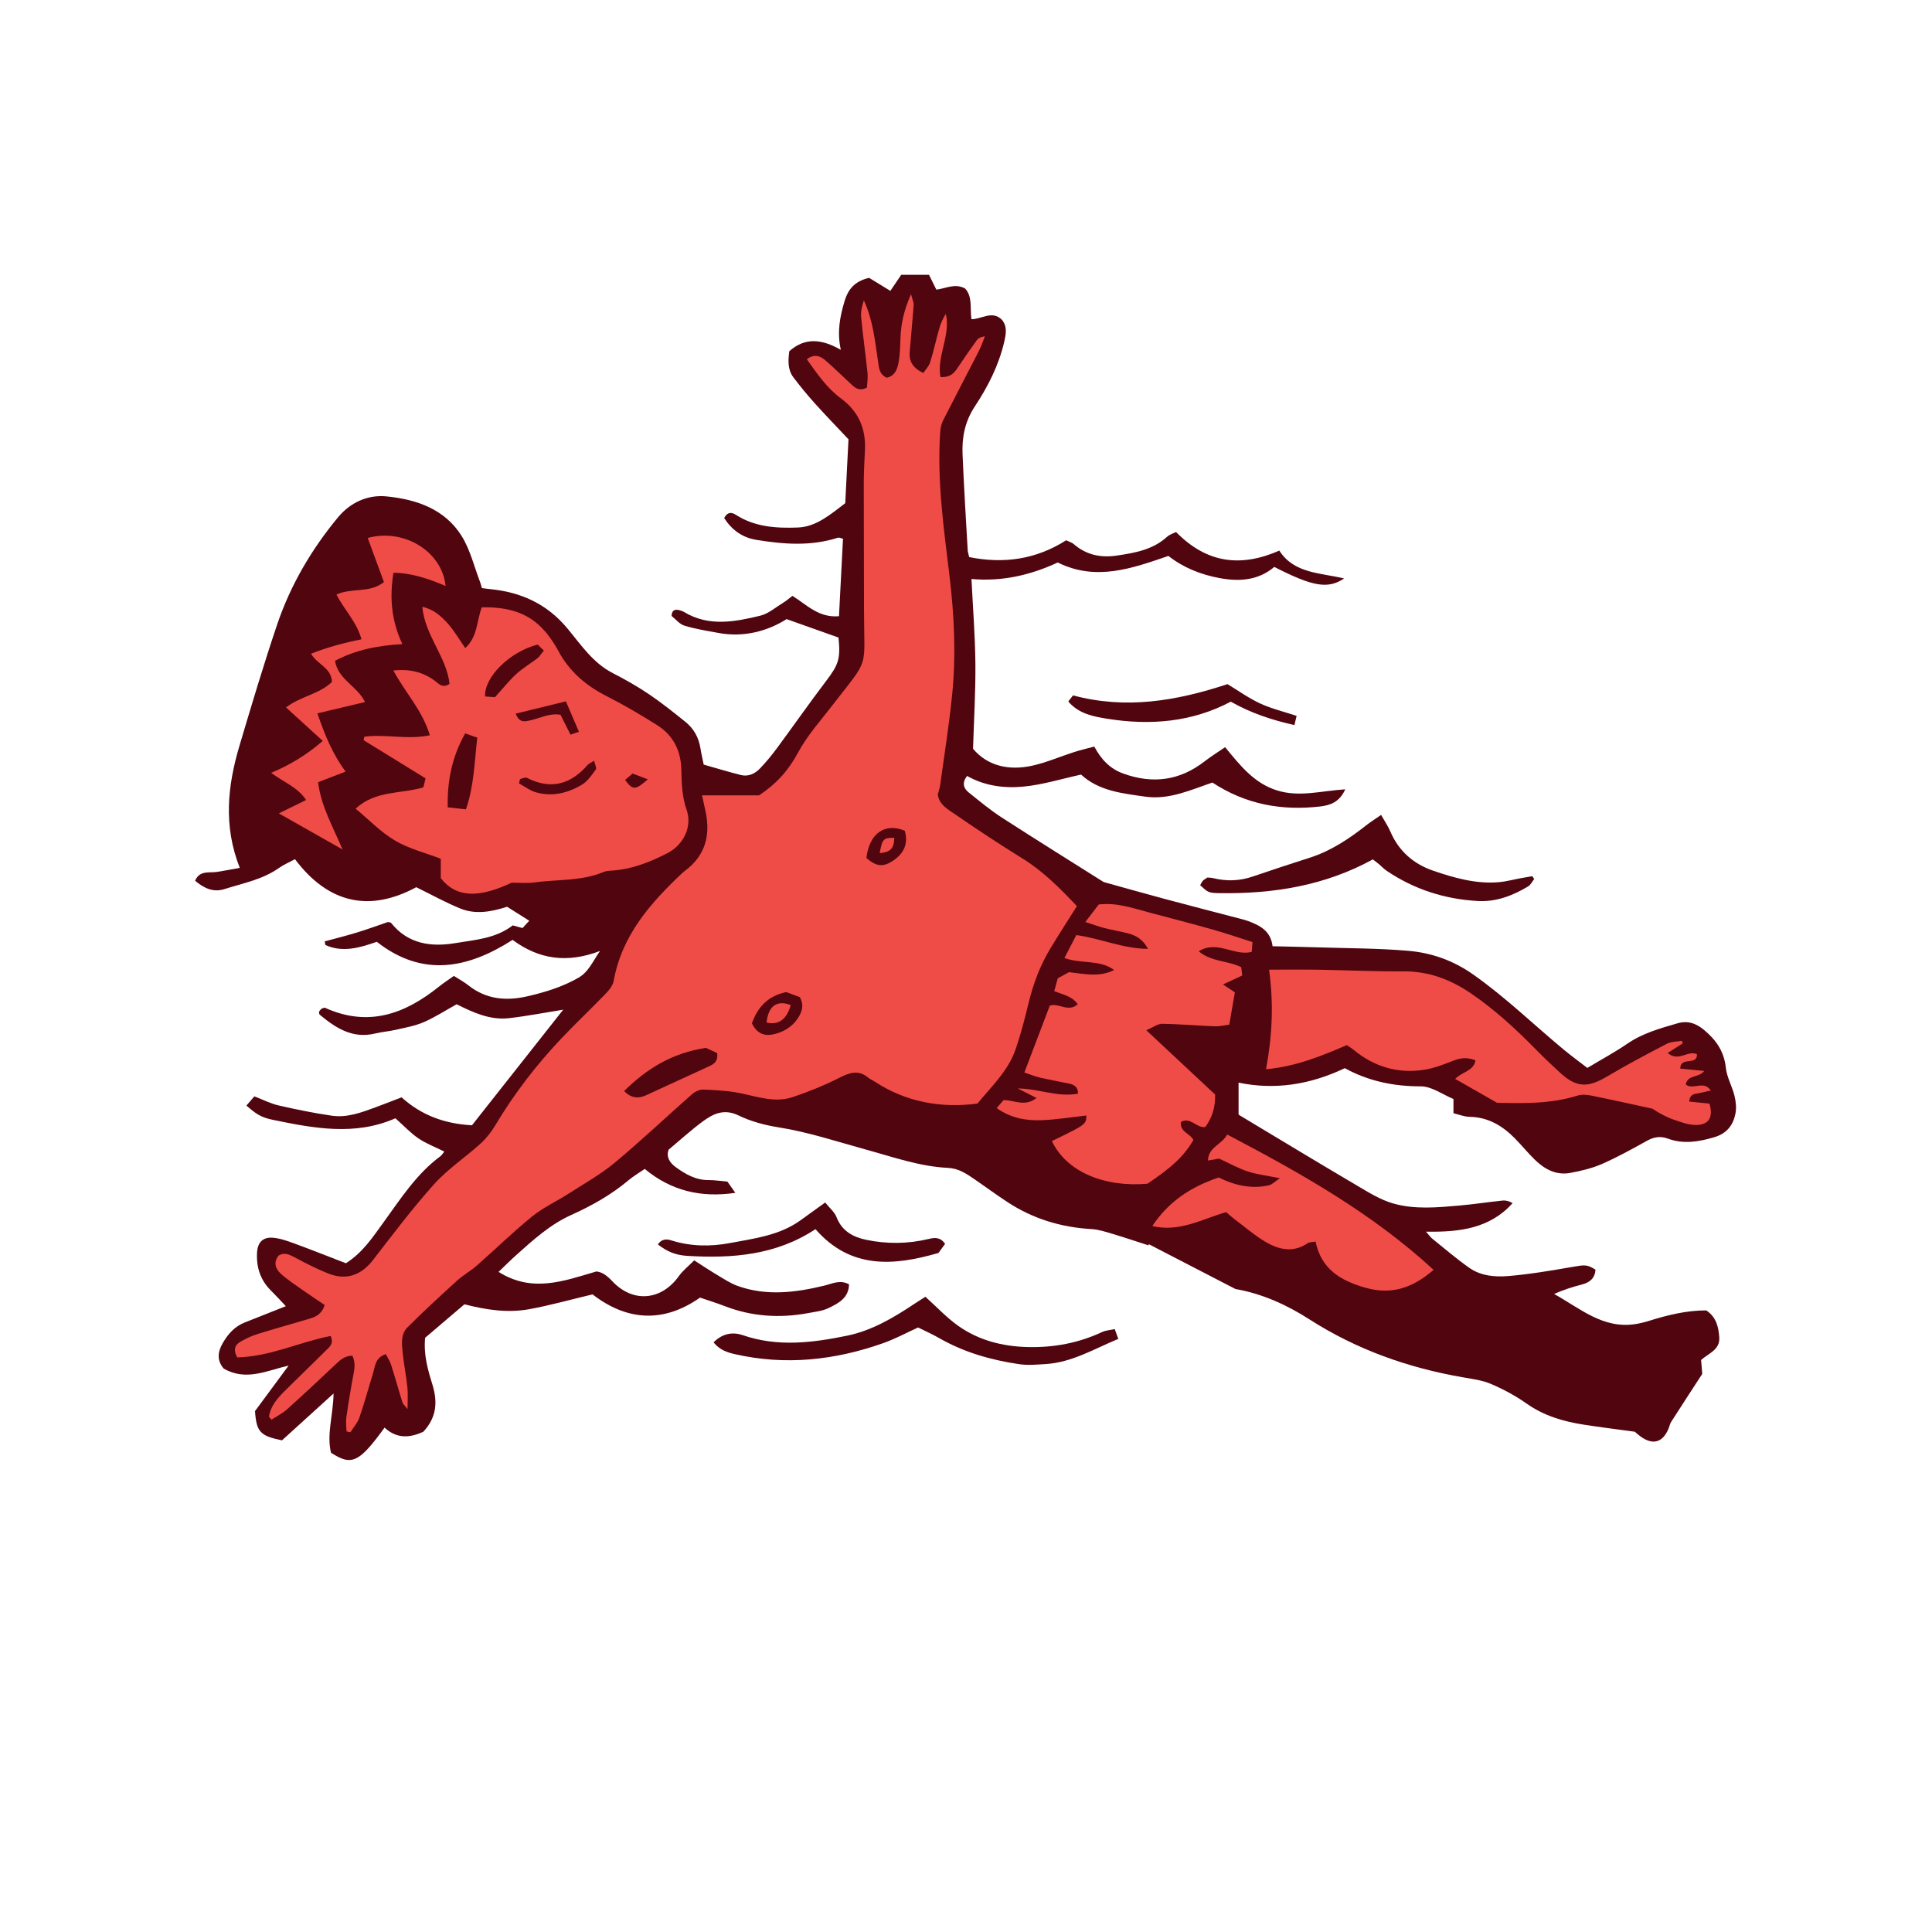 <svg version="1.1" id="svg" xmlns="http://www.w3.org/2000/svg" xmlns:xlink="http://www.w3.org/1999/xlink" x="0px" y="0px"
	 width="200px" height="200px" viewBox="0 0 200 200" enable-background="new 0 0 200 200" xml:space="preserve">
<path class="stroke" fill="#51050f"  fill-rule="evenodd" clip-rule="evenodd" d="M127.899,133.44c-2.995-1.549-5.988-3.096-8.98-4.644
	c-0.009,0.041-0.018,0.082-0.026,0.124c-1.271-0.409-2.535-0.836-3.812-1.217c-0.68-0.203-1.379-0.428-2.08-0.468
	c-3.149-0.18-6.064-1.061-8.705-2.793c-1.164-0.764-2.286-1.594-3.437-2.382c-0.826-0.566-1.636-1.111-2.718-1.162
	c-2.917-0.135-5.661-1.117-8.441-1.878c-3.021-0.828-5.987-1.825-9.1-2.317c-1.414-0.224-2.86-0.608-4.141-1.23
	c-1.506-0.733-2.632-0.18-3.732,0.634c-1.194,0.884-2.298,1.894-3.509,2.905c-0.281,0.738,0.11,1.352,0.716,1.796
	c1.015,0.742,2.097,1.366,3.433,1.355c0.621-0.005,1.242,0.098,1.934,0.157c0.263,0.374,0.522,0.739,0.821,1.163
	c-3.563,0.524-6.65-0.208-9.378-2.477c-0.591,0.409-1.175,0.747-1.683,1.175c-1.787,1.506-3.804,2.635-5.916,3.587
	c-2.195,0.99-3.937,2.576-5.695,4.148c-0.598,0.535-1.166,1.106-1.838,1.748c3.477,2.192,6.73,0.956,10.122-0.043
	c0.636,0.054,1.159,0.489,1.679,1.038c2.125,2.246,5.063,1.97,6.865-0.562c0.4-0.563,0.973-1.006,1.585-1.625
	c0.876,0.558,1.615,1.056,2.382,1.511c0.691,0.41,1.373,0.871,2.122,1.138c2.981,1.065,5.973,0.69,8.964-0.034
	c0.811-0.195,1.637-0.647,2.562-0.132c-0.032,1.42-1.106,1.964-2.12,2.455c-0.634,0.307-1.387,0.383-2.095,0.517
	c-2.955,0.551-5.851,0.369-8.675-0.726c-0.805-0.312-1.632-0.564-2.535-0.874c-3.834,2.69-7.611,2.385-11.129-0.333
	c-2.256,0.537-4.382,1.135-6.544,1.531c-2.208,0.406-4.417,0.089-6.715-0.505c-1.358,1.158-2.745,2.338-4.071,3.466
	c-0.172,1.767,0.283,3.313,0.746,4.813c0.56,1.812,0.463,3.398-0.922,4.905c-1.362,0.644-2.753,0.771-4.02-0.419
	c-2.635,3.624-3.404,3.999-5.549,2.598c-0.465-1.915,0.232-3.898,0.266-6.128c-1.943,1.765-3.693,3.354-5.338,4.848
	c-2.252-0.455-2.648-0.871-2.793-3.027c1.04-1.409,2.225-3.013,3.479-4.711c-2.223,0.503-4.415,1.653-6.729,0.302
	c-0.69-0.824-0.636-1.681-0.093-2.624c0.549-0.954,1.231-1.722,2.268-2.136c1.426-0.568,2.852-1.132,4.266-1.692
	c-0.487-0.514-0.993-1.075-1.529-1.605c-1.104-1.091-1.534-2.416-1.451-3.941c0.057-1.045,0.588-1.629,1.654-1.538
	c0.751,0.064,1.497,0.332,2.212,0.594c1.803,0.663,3.59,1.373,5.333,2.046c1.756-1.118,2.783-2.707,3.881-4.218
	c1.782-2.455,3.421-5.028,5.912-6.871c0.147-0.109,0.242-0.289,0.393-0.474c-0.928-0.462-1.869-0.815-2.676-1.363
	c-0.826-0.561-1.522-1.314-2.387-2.081c-4.184,1.846-8.454,1.038-12.715,0.154c-1.207-0.25-1.718-0.606-2.708-1.472
	c0.264-0.305,0.529-0.611,0.823-0.951c0.897,0.343,1.677,0.748,2.505,0.938c1.83,0.419,3.674,0.798,5.531,1.065
	c1.568,0.225,3.046-0.334,4.497-0.867c0.9-0.33,1.791-0.685,2.705-1.036c2.055,1.852,4.432,2.735,7.288,2.893
	c3.132-3.969,6.285-7.962,9.446-11.967c-1.881,0.3-3.74,0.665-5.618,0.879c-1.947,0.223-3.681-0.58-5.417-1.439
	c-1.125,0.623-2.222,1.336-3.402,1.851c-0.911,0.396-1.924,0.566-2.902,0.793c-0.701,0.163-1.43,0.21-2.129,0.381
	c-2.337,0.57-4.08-0.568-5.743-1.95c-0.058-0.048-0.045-0.179-0.071-0.3c0.08-0.096,0.151-0.229,0.261-0.304
	c0.114-0.077,0.267-0.099,0.331-0.121c4.496,2.048,8.279,0.669,11.805-2.161c0.508-0.407,1.056-0.76,1.567-1.125
	c0.607,0.391,1.077,0.638,1.485,0.963c1.855,1.48,3.941,1.655,6.16,1.139c1.836-0.427,3.62-0.97,5.271-1.927
	c1.022-0.593,1.414-1.604,2.21-2.756c-3.394,1.289-6.308,0.881-9.049-1.149c-4.609,2.952-9.296,3.929-14.055,0.199
	c-1.758,0.611-3.527,1.146-5.322,0.331c-0.023-0.125-0.05-0.251-0.073-0.376c1.104-0.3,2.214-0.573,3.309-0.908
	c1.104-0.337,2.188-0.736,3.239-1.094c0.145,0.037,0.276,0.029,0.325,0.088c1.752,2.205,4.159,2.514,6.674,2.091
	c2.019-0.339,4.146-0.463,5.921-1.832c0.295,0.081,0.607,0.167,1.01,0.277c0.18-0.195,0.39-0.419,0.7-0.756
	c-0.825-0.521-1.547-0.975-2.297-1.449c-1.605,0.515-3.241,0.828-4.827,0.188c-1.506-0.609-2.937-1.41-4.576-2.212
	c-4.826,2.605-9.093,1.703-12.554-2.9c-0.591,0.319-1.167,0.56-1.666,0.913c-1.697,1.2-3.708,1.566-5.626,2.18
	c-1.179,0.376-2.137-0.099-3.05-0.862c0.479-1.107,1.449-0.792,2.249-0.914c0.784-0.121,1.562-0.272,2.379-0.417
	c-1.718-4.347-1.267-8.503-0.037-12.633c1.25-4.197,2.499-8.399,3.901-12.547c1.384-4.096,3.557-7.798,6.317-11.125
	c1.27-1.53,3.072-2.344,5.002-2.153c3.09,0.305,6.033,1.298,7.782,4.098c0.898,1.439,1.3,3.189,1.923,4.8
	c0.066,0.173,0.104,0.357,0.172,0.593c0.301,0.038,0.581,0.083,0.861,0.109c3.195,0.311,5.886,1.531,7.992,4.065
	c1.403,1.688,2.642,3.575,4.704,4.632c1.284,0.658,2.546,1.375,3.74,2.181c1.312,0.887,2.556,1.881,3.791,2.877
	c0.851,0.687,1.362,1.605,1.535,2.702c0.082,0.521,0.206,1.034,0.342,1.708c1.259,0.357,2.54,0.751,3.837,1.078
	c0.764,0.192,1.451-0.12,1.971-0.658c0.632-0.657,1.217-1.366,1.76-2.1c1.719-2.324,3.373-4.698,5.122-6.999
	c1.259-1.658,1.493-2.275,1.263-4.473c-1.677-0.596-3.337-1.186-5.371-1.908c-1.917,1.213-4.369,1.927-7.051,1.432
	c-1.182-0.218-2.379-0.405-3.523-0.753c-0.51-0.155-0.908-0.672-1.334-1.008c0.026-0.579,0.327-0.711,0.777-0.605
	c0.186,0.044,0.375,0.112,0.538,0.209c2.554,1.532,5.23,1.008,7.864,0.372c0.849-0.205,1.593-0.866,2.371-1.34
	c0.322-0.196,0.608-0.448,0.964-0.713c1.478,0.92,2.724,2.295,4.817,2.106c0.137-2.672,0.275-5.335,0.414-8.022
	c-0.265-0.058-0.412-0.142-0.521-0.107c-2.792,0.903-5.614,0.687-8.442,0.226c-1.459-0.237-2.547-1.027-3.338-2.262
	c0.332-0.616,0.732-0.641,1.223-0.326c1.965,1.269,4.212,1.394,6.41,1.309c1.887-0.072,3.35-1.336,4.902-2.519
	c0.107-2.128,0.216-4.288,0.335-6.613c-1.147-1.22-2.348-2.458-3.501-3.738c-0.771-0.857-1.505-1.755-2.202-2.675
	c-0.595-0.784-0.553-1.712-0.427-2.7c1.611-1.447,3.346-1.288,5.336-0.148c-0.409-1.856-0.087-3.44,0.379-5.013
	c0.354-1.188,0.99-2.081,2.549-2.438c0.577,0.353,1.332,0.813,2.201,1.345c0.285-0.422,0.647-0.956,1.125-1.662
	c0.894,0,1.872,0,2.875,0c0.266,0.539,0.495,1.004,0.758,1.535c0.961-0.101,1.918-0.699,2.984-0.112
	c0.779,0.856,0.491,2.031,0.649,3.173c1.052,0.014,2.126-0.943,3.149,0.051c0.581,0.691,0.434,1.481,0.244,2.301
	c-0.564,2.433-1.688,4.631-3.04,6.678c-1.021,1.544-1.343,3.175-1.272,4.924c0.135,3.319,0.346,6.635,0.532,9.952
	c0.011,0.187,0.078,0.371,0.156,0.722c3.559,0.718,6.913,0.247,10.036-1.739c0.292,0.143,0.587,0.219,0.793,0.397
	c1.296,1.122,2.786,1.432,4.452,1.184c1.872-0.279,3.716-0.594,5.197-1.938c0.288-0.262,0.708-0.38,0.938-0.5
	c3.193,3.25,6.689,3.671,10.69,1.924c1.524,2.384,4.206,2.284,6.709,2.883c-1.692,1.123-3.237,0.846-7.233-1.194
	c-1.607,1.368-3.544,1.547-5.637,1.161c-1.982-0.366-3.783-1.088-5.323-2.3c-3.803,1.309-7.51,2.637-11.455,0.681
	c-2.776,1.284-5.694,1.993-8.931,1.709c0.148,3.015,0.378,5.88,0.406,8.748c0.027,2.876-0.149,5.754-0.243,8.83
	c1.503,1.774,3.688,2.274,6.092,1.754c1.489-0.323,2.913-0.951,4.374-1.418c0.663-0.213,1.344-0.369,2.083-0.568
	c0.739,1.377,1.653,2.304,2.995,2.791c3.048,1.105,5.842,0.744,8.42-1.256c0.667-0.517,1.389-0.962,2.131-1.472
	c1.594,1.943,3.022,3.744,5.383,4.479c2.299,0.717,4.566,0.042,7.055-0.116c-0.602,1.321-1.537,1.652-2.6,1.775
	c-3.955,0.458-7.676-0.197-11.156-2.477c-2.218,0.753-4.475,1.81-6.935,1.461c-2.368-0.335-4.814-0.579-6.658-2.285
	c-2.003,0.437-3.943,1.043-5.925,1.24c-2.004,0.199-4.038-0.057-5.878-1.099c-0.536,0.695-0.385,1.263,0.159,1.699
	c1.125,0.904,2.24,1.834,3.448,2.615c3.636,2.351,7.312,4.636,10.532,6.669c2.474,0.685,4.463,1.251,6.46,1.785
	c2.604,0.697,5.218,1.368,7.827,2.052c0.232,0.061,0.467,0.125,0.692,0.209c1.21,0.451,2.317,1.015,2.508,2.599
	c1.634,0.04,3.217,0.068,4.799,0.118c3.082,0.099,6.173,0.091,9.24,0.355c2.409,0.206,4.65,0.992,6.708,2.438
	c3.33,2.339,6.233,5.163,9.344,7.75c0.84,0.698,1.725,1.342,2.493,1.936c1.524-0.916,2.884-1.645,4.146-2.512
	c1.586-1.09,3.392-1.583,5.189-2.107c1.039-0.304,1.917-0.017,2.787,0.719c1.244,1.05,2.037,2.213,2.215,3.881
	c0.105,0.983,0.65,1.911,0.893,2.89c0.146,0.592,0.22,1.258,0.104,1.848c-0.235,1.198-0.892,2.065-2.172,2.447
	c-1.61,0.48-3.208,0.748-4.819,0.154c-0.81-0.299-1.47-0.166-2.193,0.235c-1.518,0.841-3.039,1.689-4.627,2.383
	c-1.039,0.455-2.18,0.726-3.304,0.932c-1.441,0.264-2.637-0.378-3.643-1.357c-0.724-0.706-1.365-1.494-2.073-2.216
	c-1.29-1.315-2.781-2.203-4.701-2.236c-0.543-0.009-1.083-0.236-1.661-0.371c0-0.531,0-0.897,0-1.471
	c-1.095-0.45-2.241-1.313-3.385-1.312c-2.829,0.004-5.446-0.553-7.865-1.882c-3.573,1.703-7.224,2.282-10.995,1.497
	c0,1.106,0,2.078,0,3.258c-0.07-0.084-0.001,0.057,0.112,0.125c4.044,2.432,8.083,4.875,12.147,7.271
	c1.197,0.704,2.416,1.471,3.729,1.849c2.241,0.647,4.584,0.422,6.887,0.219c1.488-0.131,2.967-0.361,4.453-0.516
	c0.332-0.034,0.678,0.057,1.041,0.271c-2.381,2.639-5.496,3.004-8.966,2.951c0.3,0.34,0.444,0.558,0.637,0.714
	c1.273,1.024,2.515,2.097,3.851,3.033c1.191,0.836,2.657,0.962,4.033,0.847c2.247-0.188,4.483-0.573,6.71-0.958
	c1.193-0.205,1.443-0.254,2.316,0.299c-0.062,0.883-0.583,1.325-1.421,1.539c-0.962,0.246-1.909,0.55-2.865,0.975
	c2.689,1.484,5.07,3.657,8.451,3.112c0.47-0.076,0.938-0.191,1.393-0.334c1.934-0.609,3.889-1.077,5.905-1.077
	c1.04,0.685,1.272,1.714,1.349,2.786c0.093,1.303-1.132,1.665-1.882,2.348c0.042,0.49,0.077,0.913,0.121,1.437
	c-1.054,1.622-2.146,3.293-3.223,4.974c-0.124,0.194-0.164,0.442-0.254,0.661c-0.611,1.493-1.652,1.781-2.952,0.815
	c-0.192-0.143-0.371-0.306-0.558-0.462c-1.77-0.243-3.536-0.458-5.294-0.733c-2.111-0.329-4.115-0.917-5.909-2.184
	c-1.134-0.801-2.387-1.475-3.663-2.022c-0.912-0.392-1.946-0.523-2.939-0.696c-5.662-0.984-10.959-2.851-15.843-5.977
	C133.257,135.101,130.686,133.924,127.899,133.44z"/>
<path class="stroke" fill="#51050f"  fill-rule="evenodd" clip-rule="evenodd" d="M73.868,138.963c0.945-0.964,2.033-1.09,3.029-0.746
	c3.622,1.252,7.269,0.78,10.835,0.044c2.48-0.513,4.74-1.83,6.874-3.256c0.394-0.264,0.8-0.513,1.191-0.763
	c1.159,1.041,2.183,2.145,3.384,2.999c2.132,1.513,4.587,2.14,7.198,2.205c2.697,0.067,5.269-0.411,7.717-1.557
	c0.371-0.173,0.812-0.194,1.301-0.303c0.143,0.391,0.246,0.673,0.372,1.016c-2.52,1.039-4.809,2.443-7.529,2.606
	c-0.908,0.054-1.837,0.143-2.728,0.012c-2.918-0.428-5.729-1.227-8.311-2.713c-0.666-0.383-1.372-0.694-2.159-1.086
	c-1.182,0.536-2.367,1.181-3.624,1.625c-5.004,1.767-10.114,2.328-15.343,1.136C75.281,140,74.511,139.756,73.868,138.963z"/>
<path class="stroke" fill="#51050f"  fill-rule="evenodd" clip-rule="evenodd" d="M142.114,88.965c-4.971,2.727-10.29,3.57-15.803,3.494
	c-1.239-0.017-1.239-0.067-2.07-0.821c0.088-0.15,0.158-0.333,0.282-0.464c0.129-0.135,0.308-0.22,0.476-0.334
	c0.203,0.021,0.396,0.02,0.58,0.064c1.39,0.342,2.754,0.298,4.119-0.171c1.956-0.673,3.925-1.312,5.895-1.945
	c2.194-0.705,4.065-1.959,5.855-3.363c0.442-0.346,0.92-0.646,1.524-1.067c0.371,0.659,0.721,1.169,0.96,1.726
	c0.873,2.038,2.419,3.366,4.458,4.062c2.187,0.746,4.428,1.381,6.785,1.177c0.708-0.061,1.404-0.255,2.107-0.385
	c0.447-0.083,0.896-0.158,1.344-0.237c0.065,0.099,0.129,0.197,0.192,0.294c-0.204,0.261-0.358,0.607-0.626,0.767
	c-1.596,0.953-3.303,1.615-5.196,1.511c-3.432-0.188-6.606-1.202-9.464-3.139c-0.276-0.188-0.506-0.445-0.765-0.66
	C142.552,89.293,142.323,89.127,142.114,88.965z"/>
<path class="stroke" fill="#51050f"  fill-rule="evenodd" clip-rule="evenodd" d="M97.839,128.759c-0.254,0.35-0.451,0.621-0.688,0.947
	c-4.617,1.338-9.086,1.714-12.733-2.463c-4.098,2.703-8.618,3.042-13.253,2.766c-1.253-0.075-2.112-0.453-3.062-1.185
	c0.346-0.52,0.814-0.602,1.362-0.428c2.021,0.642,4.078,0.668,6.137,0.279c2.501-0.472,5.062-0.78,7.224-2.32
	c0.814-0.582,1.624-1.172,2.597-1.874c0.458,0.575,0.969,0.987,1.175,1.518c0.559,1.443,1.705,2.06,3.07,2.346
	c2.148,0.449,4.315,0.427,6.452-0.084C96.792,128.098,97.336,128.06,97.839,128.759z"/>
<path class="stroke" fill="#51050f"  fill-rule="evenodd" clip-rule="evenodd" d="M127.068,70.821c1.079,0.651,2.173,1.442,3.377,2
	c1.169,0.542,2.449,0.845,3.781,1.287c-0.068,0.284-0.135,0.569-0.227,0.954c-2.354-0.532-4.525-1.252-6.588-2.426
	c-4.032,2.133-8.354,2.477-12.762,1.774c-1.414-0.226-2.962-0.499-4.062-1.792c0.189-0.241,0.355-0.453,0.495-0.631
	C116.524,73.442,121.713,72.591,127.068,70.821z"/>
<path fill-rule="evenodd" clip-rule="evenodd" fill="#f04c47" class="fill" d="M27.84,146.653c0.172-1.076,0.843-1.874,1.588-2.616
	c1.432-1.424,2.895-2.819,4.323-4.246c0.354-0.353,0.846-0.703,0.475-1.493c-3.221,0.624-6.29,2.146-9.67,2.218
	c-0.388-0.703-0.301-1.24,0.277-1.586c0.569-0.341,1.188-0.631,1.823-0.83c1.792-0.562,3.604-1.057,5.404-1.595
	c0.656-0.195,1.254-0.485,1.553-1.41c-0.645-0.436-1.312-0.871-1.963-1.33c-0.86-0.608-1.758-1.176-2.54-1.872
	c-0.559-0.496-0.858-1.185-0.271-1.919c0.589-0.351,1.076-0.126,1.619,0.163c1.145,0.608,2.304,1.21,3.507,1.69
	c1.884,0.752,3.433,0.183,4.653-1.396c2.061-2.663,4.09-5.362,6.337-7.862c1.399-1.558,3.203-2.749,4.77-4.165
	c0.596-0.539,1.121-1.2,1.533-1.892c1.955-3.281,4.269-6.284,6.89-9.051c1.453-1.533,2.995-2.982,4.461-4.503
	c0.386-0.399,0.824-0.895,0.916-1.404c0.847-4.741,3.827-8.097,7.163-11.235c0.071-0.066,0.149-0.125,0.227-0.182
	c2.11-1.568,2.649-3.678,2.121-6.154c-0.109-0.511-0.226-1.021-0.363-1.649c2.073,0,4.035,0,5.902,0
	c1.786-1.179,3.046-2.576,4.021-4.396c0.966-1.806,2.383-3.377,3.647-5.016c3.827-4.952,3.203-3.486,3.2-9.705
	c-0.002-4.387-0.028-8.773-0.025-13.16c0.002-1.151,0.062-2.303,0.12-3.453c0.111-2.223-0.651-4.008-2.477-5.356
	c-1.448-1.069-2.462-2.542-3.539-4.058c0.773-0.591,1.403-0.347,1.967,0.15c0.903,0.798,1.77,1.636,2.651,2.458
	c0.398,0.371,0.802,0.722,1.602,0.332c0.022-0.44,0.119-0.994,0.063-1.533c-0.197-1.916-0.474-3.823-0.658-5.739
	c-0.057-0.578,0.086-1.175,0.28-1.76c0.938,2.012,1.145,4.151,1.46,6.264c0.1,0.663,0.094,1.369,0.906,1.741
	c0.89-0.186,1.122-0.948,1.249-1.7c0.136-0.804,0.145-1.631,0.178-2.449c0.057-1.456,0.358-2.848,1.09-4.501
	c0.145,0.574,0.289,0.854,0.271,1.123c-0.118,1.627-0.281,3.251-0.411,4.879c-0.078,0.973,0.354,1.659,1.413,2.158
	c0.235-0.358,0.575-0.697,0.703-1.103c0.358-1.146,0.614-2.323,0.94-3.48c0.15-0.531,0.369-1.043,0.684-1.529
	c0.529,2.225-0.953,4.332-0.555,6.531c1.115,0.058,1.479-0.5,1.858-1.074c0.61-0.921,1.243-1.826,1.892-2.72
	c0.156-0.217,0.404-0.368,0.851-0.417c-0.204,0.505-0.376,1.028-0.623,1.513c-1.228,2.399-2.486,4.782-3.704,7.186
	c-0.188,0.372-0.272,0.82-0.302,1.24c-0.333,4.988,0.367,9.908,0.962,14.84c0.499,4.121,0.692,8.271,0.268,12.41
	c-0.319,3.112-0.813,6.207-1.238,9.309c-0.039,0.282-0.145,0.555-0.239,0.911c0.115,1.083,1.093,1.581,1.888,2.131
	c2.256,1.561,4.554,3.07,6.887,4.514c2.158,1.334,3.895,3.105,5.623,4.926c-0.935,1.487-1.848,2.901-2.721,4.341
	c-1.081,1.782-1.806,3.707-2.291,5.737c-0.381,1.592-0.797,3.182-1.326,4.729c-0.77,2.25-2.496,3.852-3.958,5.636
	c-3.868,0.496-7.422-0.174-10.669-2.3c-0.2-0.131-0.438-0.218-0.617-0.372c-1.032-0.881-1.972-0.526-3.051,0.02
	c-1.538,0.777-3.153,1.431-4.787,1.979c-1.818,0.611-3.598-0.032-5.391-0.4c-1.258-0.26-2.563-0.326-3.852-0.381
	c-0.387-0.017-0.863,0.205-1.164,0.469c-2.677,2.354-5.264,4.812-8.001,7.092c-1.471,1.224-3.172,2.172-4.789,3.213
	c-1.249,0.804-2.633,1.433-3.777,2.362c-1.981,1.608-3.811,3.403-5.729,5.088c-0.645,0.566-1.418,0.988-2.052,1.565
	c-1.741,1.585-3.478,3.181-5.141,4.847c-0.7,0.701-0.571,1.716-0.476,2.626c0.125,1.198,0.362,2.384,0.488,3.582
	c0.071,0.662,0.013,1.336,0.013,2.233c-0.256-0.333-0.465-0.499-0.53-0.708c-0.404-1.285-0.76-2.585-1.168-3.869
	c-0.122-0.383-0.356-0.729-0.548-1.108c-1.13,0.365-1.107,1.279-1.339,2.022c-0.471,1.513-0.879,3.046-1.398,4.542
	c-0.189,0.549-0.615,1.018-0.932,1.523c-0.135-0.03-0.268-0.061-0.401-0.092c-0.01-0.483-0.085-0.977-0.018-1.449
	c0.221-1.525,0.468-3.047,0.758-4.561c0.121-0.631,0.157-1.213-0.131-1.825c-0.767,0.005-1.215,0.4-1.677,0.837
	c-1.682,1.588-3.369,3.167-5.088,4.712c-0.475,0.426-1.067,0.718-1.607,1.072C28.019,146.861,27.93,146.757,27.84,146.653z
	 M73.08,108.474c-3.538,0.533-6.154,2.183-8.471,4.471c0.731,0.754,1.478,0.804,2.298,0.425c2.177-1.004,4.354-2.006,6.533-3.005
	c0.512-0.235,0.915-0.537,0.802-1.346C73.857,108.837,73.397,108.622,73.08,108.474z M77.837,105.932
	c0.476,0.994,1.219,1.328,2.079,1.171c1.112-0.203,2.083-0.762,2.711-1.746c0.397-0.62,0.633-1.301,0.171-2.137
	c-0.456-0.169-0.987-0.364-1.413-0.522C79.488,103.104,78.443,104.242,77.837,105.932z M89.687,88.822
	c1.001,0.86,1.679,0.947,2.604,0.378c1.305-0.801,1.761-1.871,1.368-3.207C91.596,85.149,89.99,86.262,89.687,88.822z"/>
<path fill-rule="evenodd" clip-rule="evenodd" fill="#f04c47" class="fill" d="M52.965,91.374c-3.394,1.604-5.725,1.581-7.334-0.463
	c0-0.597,0-1.261,0-2.015c-1.574-0.602-3.277-1.025-4.729-1.875c-1.462-0.856-2.677-2.138-4.085-3.305
	c2.035-1.906,4.658-1.513,7.008-2.205c0.073-0.294,0.148-0.601,0.23-0.936c-2.172-1.338-4.293-2.645-6.413-3.952
	c0.024-0.119,0.049-0.239,0.073-0.357c2.18-0.297,4.425,0.337,6.782-0.149c-0.749-2.558-2.532-4.386-3.776-6.711
	c1.682-0.171,3.014,0.154,4.23,1.023c0.44,0.314,0.835,0.879,1.588,0.365c-0.311-2.813-2.554-4.992-2.818-7.977
	c1.193,0.267,1.97,0.987,2.65,1.751c0.664,0.746,1.171,1.631,1.794,2.522c1.305-1.21,1.161-2.781,1.709-4.224
	c2.192-0.034,4.295,0.331,5.967,1.89c0.794,0.741,1.448,1.69,1.97,2.652c1.15,2.126,2.851,3.571,4.979,4.652
	c1.801,0.915,3.554,1.942,5.26,3.024c1.66,1.053,2.45,2.657,2.482,4.628c0.023,1.395,0.074,2.761,0.547,4.125
	c0.606,1.75-0.322,3.627-1.995,4.484c-1.765,0.904-3.585,1.636-5.593,1.79c-0.335,0.025-0.695,0.025-0.996,0.152
	c-2.329,0.976-4.836,0.753-7.258,1.094C54.578,91.452,53.896,91.374,52.965,91.374z M46.346,83.574
	c0.666,0.073,1.248,0.138,1.889,0.209c0.848-2.471,0.878-4.909,1.174-7.423c-0.421-0.149-0.793-0.281-1.253-0.443
	C46.79,78.34,46.293,80.812,46.346,83.574z M55.656,66.722c-2.947,0.772-5.544,3.4-5.439,5.376c0.43,0.031,0.877,0.063,1.024,0.073
	c0.863-0.95,1.48-1.735,2.208-2.4c0.668-0.608,1.461-1.077,2.184-1.626c0.176-0.136,0.297-0.347,0.671-0.795
	C56.021,67.077,55.769,66.831,55.656,66.722z M53.833,80.643c-0.036,0.151-0.071,0.302-0.106,0.453
	c0.562,0.308,1.091,0.722,1.689,0.904c1.711,0.517,3.348,0.11,4.826-0.769c0.587-0.348,1.014-0.998,1.434-1.569
	c0.107-0.145-0.086-0.512-0.171-0.911c-0.354,0.22-0.546,0.285-0.661,0.417c-1.761,2.032-3.816,2.62-6.295,1.355
	C54.377,80.435,54.074,80.597,53.833,80.643z M53.385,73.873c0.362,0.939,0.861,0.843,1.475,0.708
	c1.052-0.233,2.062-0.791,3.163-0.587c0.356,0.708,0.676,1.344,1.035,2.058c0.309-0.104,0.542-0.183,0.874-0.296
	c-0.467-1.091-0.891-2.079-1.351-3.152C56.747,73.051,55.104,73.453,53.385,73.873z M67.065,80.676
	c-0.653-0.248-1.11-0.42-1.583-0.6c-0.299,0.256-0.539,0.46-0.775,0.663C65.507,81.812,65.752,81.825,67.065,80.676z"/>
<path fill-rule="evenodd" clip-rule="evenodd" fill="#f04c47" class="fill" d="M129.659,97.525c-0.039,0.482-0.057,0.71-0.08,1.011
	c-1.815,0.483-3.556-1.261-5.488-0.06c1.298,1.101,2.957,0.945,4.401,1.644c0.028,0.226,0.065,0.539,0.104,0.862
	c-0.633,0.294-1.212,0.563-1.995,0.928c0.513,0.34,0.816,0.54,1.232,0.817c-0.176,1.015-0.361,2.092-0.579,3.343
	c-0.505,0.062-0.999,0.19-1.486,0.172c-1.822-0.071-3.643-0.23-5.465-0.261c-0.447-0.007-0.898,0.352-1.642,0.667
	c2.538,2.37,4.842,4.523,7.128,6.659c0.036,1.3-0.306,2.412-1.025,3.366c-0.944,0.108-1.504-1.079-2.505-0.539
	c-0.184,1.028,0.955,1.197,1.281,1.881c-0.985,1.668-2.157,2.778-4.762,4.525c-4.485,0.386-8.383-1.241-9.886-4.416
	c3.544-1.718,3.544-1.718,3.57-2.646c-1.554,0.17-3.104,0.428-4.661,0.485c-1.594,0.057-3.159-0.211-4.627-1.255
	c0.273-0.314,0.505-0.58,0.719-0.827c1.117-0.002,2.199,0.74,3.407-0.216c-0.727-0.37-1.332-0.677-1.937-0.984
	c2.099-0.007,4.073,0.932,6.227,0.537c0.024-0.739-0.438-0.943-0.975-1.057c-0.989-0.21-1.985-0.38-2.969-0.611
	c-0.544-0.128-1.067-0.346-1.603-0.524c0.906-2.383,1.758-4.622,2.631-6.919c0.901-0.333,1.92,0.741,2.89-0.148
	c-0.562-0.83-1.486-0.983-2.43-1.355c0.125-0.455,0.246-0.896,0.367-1.332c0.428-0.231,0.804-0.436,1.167-0.633
	c1.575,0.174,3.131,0.557,4.665-0.225c-1.496-1.105-3.357-0.604-5.145-1.241c0.406-0.785,0.815-1.571,1.231-2.374
	c2.501,0.341,4.756,1.399,7.422,1.428c-0.559-1.047-1.3-1.409-2.125-1.622c-0.791-0.205-1.602-0.331-2.393-0.533
	c-0.589-0.15-1.16-0.367-1.97-0.629c0.558-0.726,0.977-1.275,1.39-1.812c1.895-0.222,3.58,0.398,5.292,0.85
	c2.185,0.576,4.372,1.144,6.546,1.758C126.918,96.614,128.229,97.07,129.659,97.525z"/>
<path fill-rule="evenodd" clip-rule="evenodd" fill="#f04c47" class="fill" d="M174.193,108.011c-0.484,0.307-0.969,0.615-1.558,0.991
	c1.128,0.972,2.057-0.307,3.034,0.127c0.049,1.248-1.701,0.17-1.734,1.493c0.77,0.074,1.555,0.151,2.484,0.241
	c-0.579,0.749-1.714,0.356-1.909,1.403c0.745,0.614,1.849-0.471,2.593,0.623c-0.471,0.104-0.862,0.186-1.251,0.279
	c-0.399,0.095-0.912,0.029-0.987,0.867c0.708,0.071,1.42,0.144,2.097,0.211c0.411,1.377-0.04,2.188-1.354,2.212
	c-0.778,0.015-1.584-0.288-2.343-0.551c-0.78-0.271-1.517-0.668-2.207-1.134c-2.107-0.458-4.215-0.933-6.33-1.359
	c-0.459-0.093-0.991-0.135-1.426,0.001c-2.716,0.857-5.504,0.812-8.332,0.743c-1.388-0.792-2.795-1.593-4.33-2.469
	c0.722-0.76,1.885-0.775,2.105-1.919c-0.77-0.315-1.464-0.291-2.223,0.004c-0.981,0.381-1.98,0.786-3.01,0.955
	c-2.76,0.453-5.238-0.277-7.4-2.062c-0.182-0.151-0.391-0.271-0.694-0.479c-2.592,1.117-5.247,2.219-8.358,2.497
	c0.642-3.423,0.803-6.789,0.314-10.305c1.83,0,3.451-0.023,5.071,0.004c2.937,0.048,5.873,0.196,8.808,0.172
	c2.617-0.022,4.866,0.819,7.006,2.273c2.49,1.693,4.673,3.71,6.768,5.848c0.775,0.792,1.588,1.545,2.398,2.303
	c1.726,1.612,2.899,1.667,4.917,0.471c2.024-1.2,4.105-2.305,6.194-3.392c0.455-0.237,1.045-0.219,1.573-0.32
	C174.138,107.829,174.166,107.92,174.193,108.011z"/>
<path fill-rule="evenodd" clip-rule="evenodd" fill="#f04c47" class="fill" d="M148.404,131.454c-2.118,1.833-4.304,2.624-7.011,1.863
	c-2.577-0.724-4.62-1.913-5.205-4.794c-0.377,0.073-0.644,0.051-0.815,0.169c-1.492,1.024-2.984,0.677-4.362-0.132
	c-1.151-0.677-2.175-1.575-3.25-2.382c-0.267-0.2-0.512-0.428-0.831-0.698c-2.471,0.708-4.846,2.11-7.644,1.438
	c1.618-2.409,3.754-3.969,6.873-5.026c1.589,0.785,3.347,1.238,5.213,0.805c0.317-0.074,0.585-0.369,1.124-0.728
	c-1.324-0.269-2.357-0.382-3.323-0.7c-0.997-0.328-1.93-0.855-2.974-1.333c-0.329,0.058-0.734,0.128-1.15,0.201
	c0.029-1.395,1.417-1.626,1.991-2.691C134.619,121.43,141.991,125.552,148.404,131.454z"/>
<path fill-rule="evenodd" clip-rule="evenodd" fill="#f04c47" class="fill" d="M34.827,61.549c1.56-0.729,3.421-0.11,4.92-1.289
	c-0.57-1.548-1.124-3.057-1.681-4.569c3.738-1.03,7.707,1.395,8.058,4.964c-1.751-0.737-3.473-1.339-5.395-1.363
	c-0.413,2.556-0.223,4.939,0.921,7.384c-2.457,0.149-4.754,0.555-6.969,1.728c0.295,1.942,2.322,2.617,3.102,4.273
	c-1.619,0.384-3.176,0.751-4.927,1.167c0.762,2.233,1.562,4.19,2.918,6.033c-0.945,0.364-1.823,0.701-2.843,1.093
	c0.29,2.462,1.513,4.577,2.533,6.969c-2.257-1.279-4.354-2.466-6.6-3.738c0.988-0.486,1.865-0.914,2.827-1.386
	c-0.911-1.353-2.284-1.813-3.62-2.811c2.033-0.862,3.696-1.876,5.341-3.306c-1.356-1.236-2.547-2.322-3.804-3.467
	c1.54-1.169,3.487-1.39,4.759-2.642c-0.077-1.493-1.516-1.788-2.168-2.918c1.675-0.654,3.347-1.114,5.22-1.491
	C36.943,64.403,35.668,63.168,34.827,61.549z"/>
<path fill-rule="evenodd" clip-rule="evenodd" fill="#f04c47" class="fill" d="M81.855,104.043c-0.408,1.498-1.274,2.098-2.498,1.809
	C79.525,104.163,80.404,103.492,81.855,104.043z"/>
<path fill-rule="evenodd" clip-rule="evenodd" fill="#f04c47" class="fill" d="M91.064,88.314c0.279-1.487,0.377-1.59,1.513-1.584
	C92.536,87.852,92.2,88.204,91.064,88.314z"/>
</svg>
